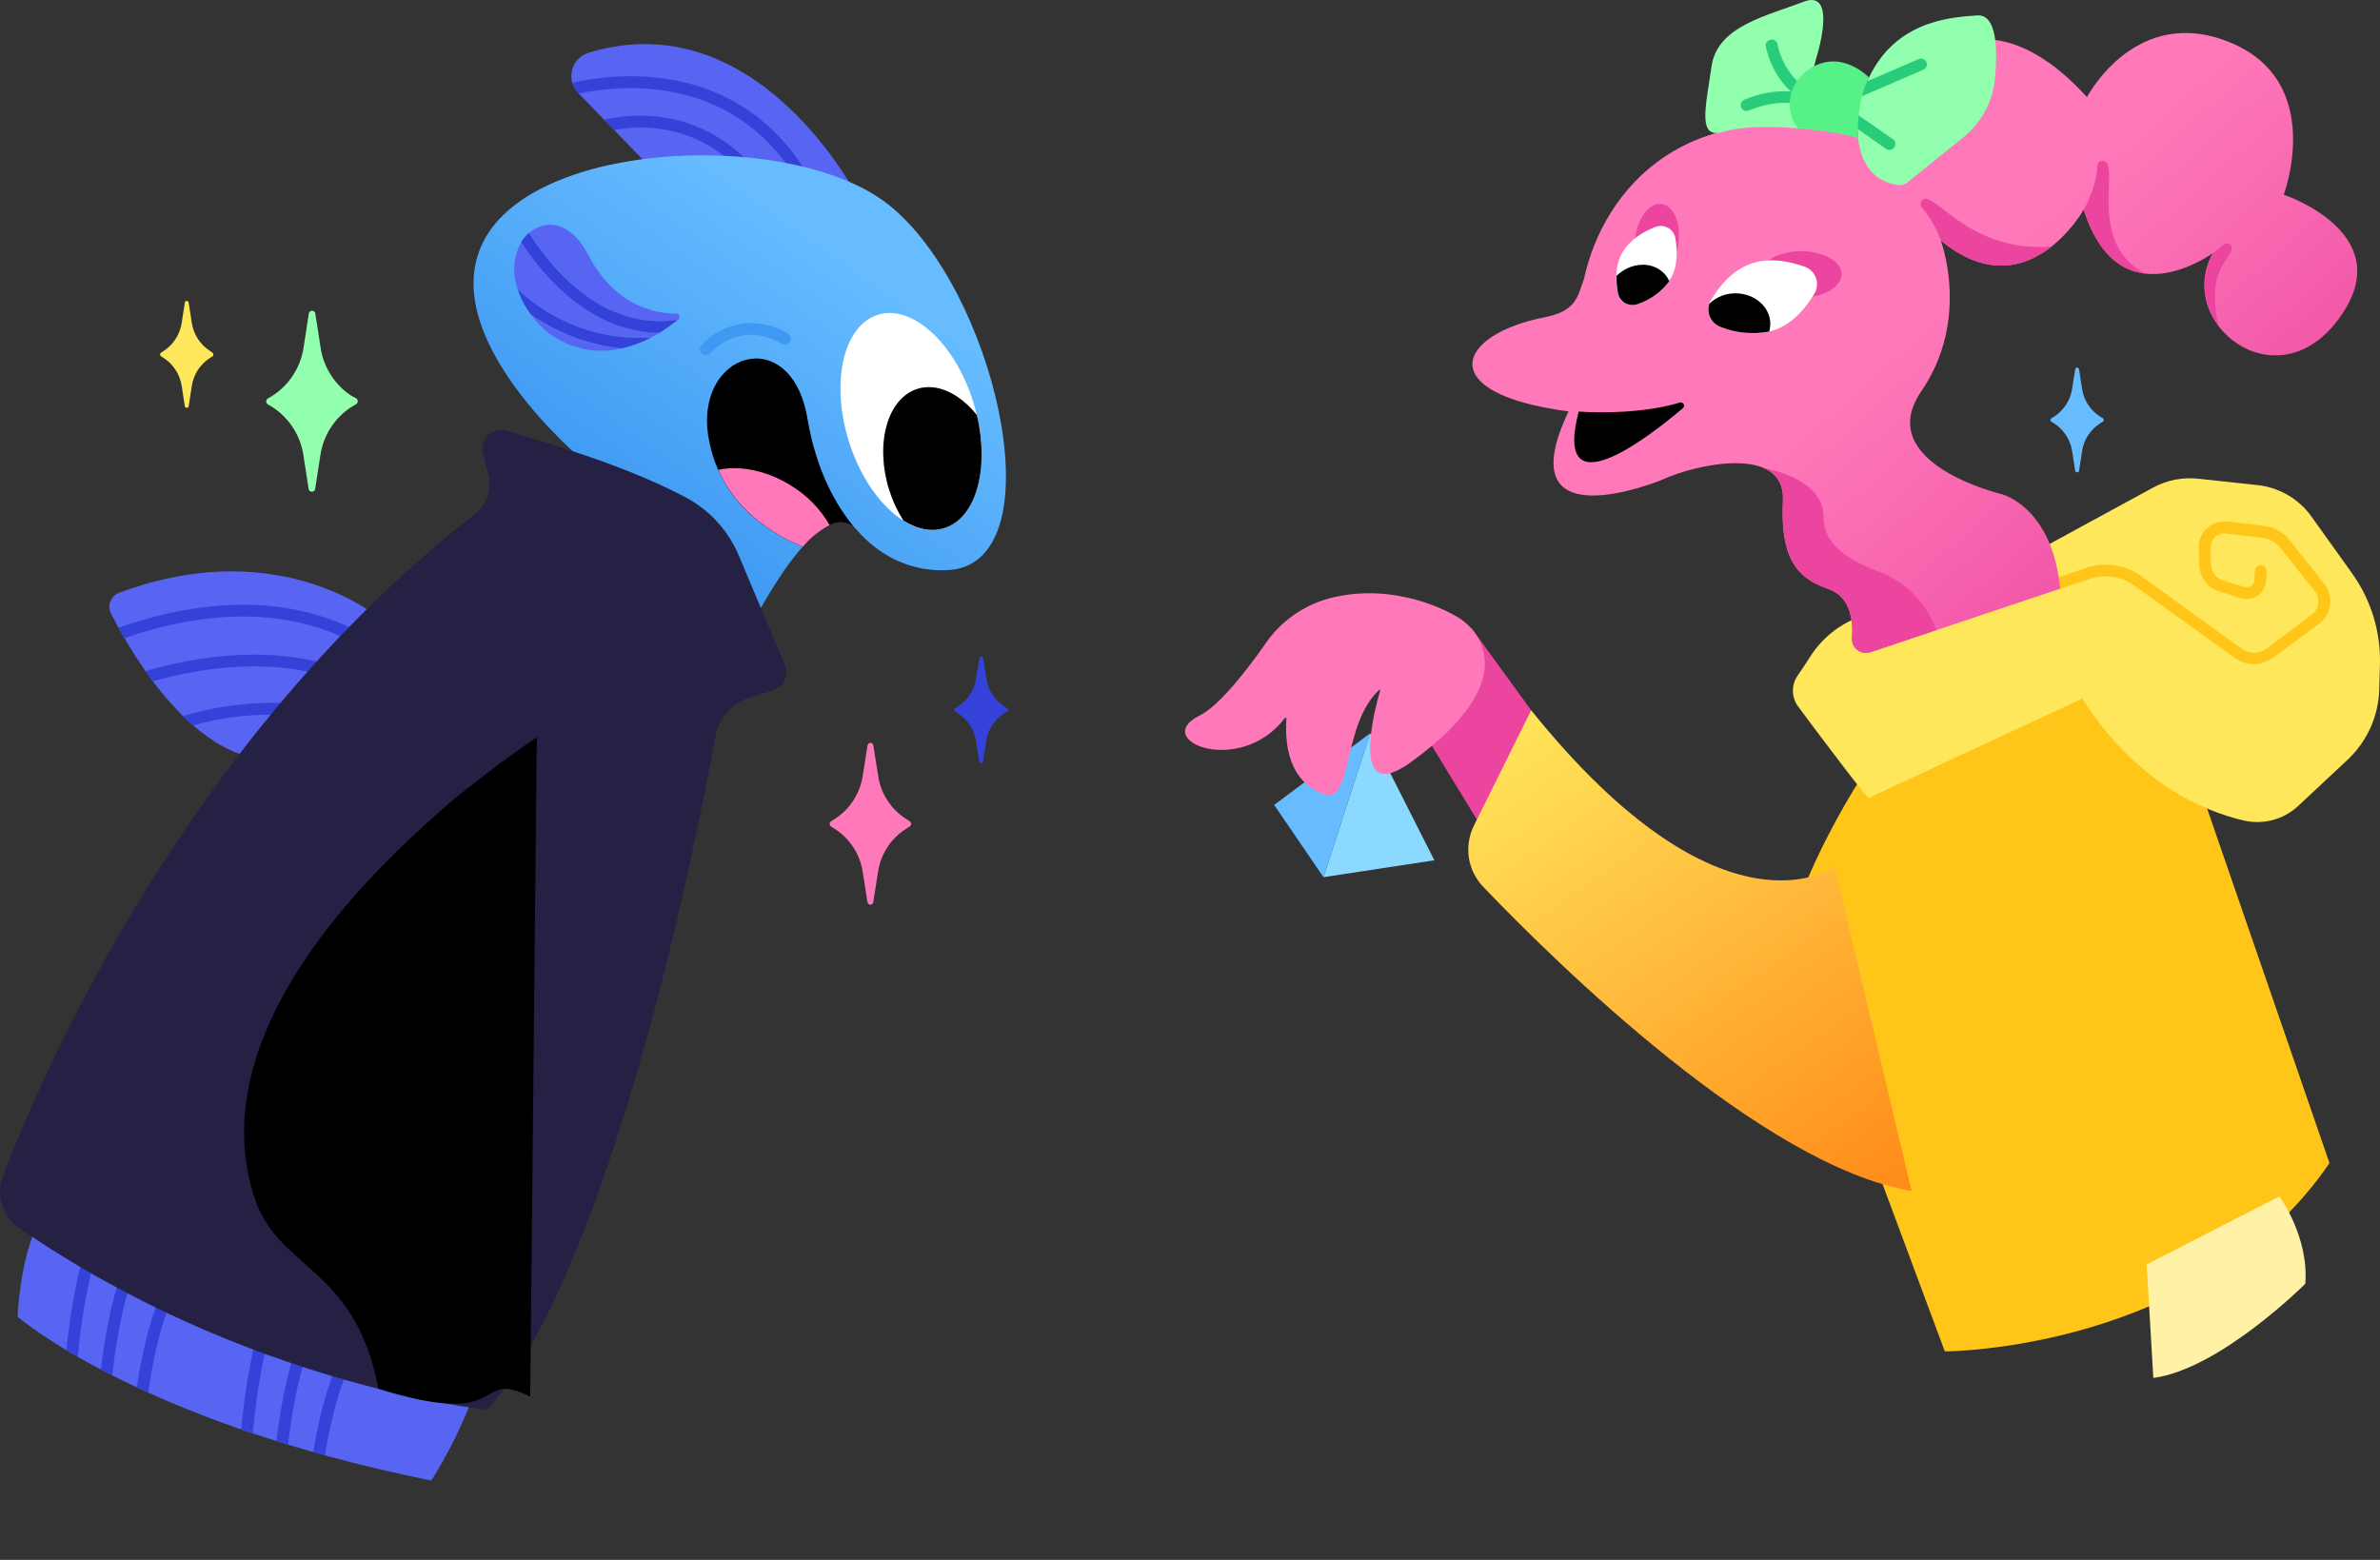 <svg width="180" height="118" viewBox="0 0 180 118" fill="none" xmlns="http://www.w3.org/2000/svg">
<rect x="0" y="0" width="180" height="118" fill="#333333" stroke="none"/>
<g clip-path="url(#clip0_496_103605)">
<path d="M2.968 92.318C1.468 95.293 1.331 99.603 1.331 99.603C1.331 99.603 10.41 107.523 32.62 111.997C33.835 110.068 34.859 108.025 35.677 105.897C35.677 105.897 4.238 91.206 2.968 92.318Z" fill="#5865F2"/>
<path d="M5.021 102.133C5.293 102.294 5.577 102.463 5.882 102.635C6.126 100.026 6.639 96.463 7.705 93.621L6.865 93.305C5.806 96.108 5.282 99.52 5.021 102.133Z" fill="#3442D9"/>
<path d="M10.748 94.823L9.915 94.486C8.634 97.145 7.967 100.705 7.626 103.593C7.902 103.74 8.189 103.888 8.487 104.038C8.814 101.132 9.463 97.457 10.748 94.823Z" fill="#3442D9"/>
<path d="M14.11 96.226L13.271 95.867C11.684 98.175 10.82 101.774 10.346 104.943L11.207 105.337C11.666 102.133 12.521 98.433 14.11 96.226Z" fill="#3442D9"/>
<path d="M20.943 99.201L20.117 98.842C19.002 101.824 18.481 105.488 18.241 108.14C18.528 108.24 18.826 108.341 19.123 108.438C19.353 105.825 19.856 102.136 20.943 99.201Z" fill="#3442D9"/>
<path d="M23.918 100.522L23.096 100.163C21.883 102.775 21.241 106.202 20.903 109.016L21.782 109.288C22.109 106.493 22.733 103.062 23.918 100.522Z" fill="#3442D9"/>
<path d="M27.172 101.996L26.343 101.619C24.965 103.773 24.162 106.952 23.691 109.844L24.571 110.092C25.044 107.203 25.834 104.052 27.172 101.996Z" fill="#3442D9"/>
<path d="M29.067 47.035C29.067 47.035 21.485 40.184 9 44.846C8.723 44.949 8.497 45.158 8.373 45.427C8.248 45.695 8.235 46.002 8.336 46.281L8.39 46.399C9.948 49.475 14.781 57.854 21.04 57.488L29.067 47.035Z" fill="#5865F2"/>
<path d="M8.964 47.49C9.1 47.738 9.248 48.003 9.409 48.28C13.414 46.862 21.029 45.107 27.517 49.055L28.066 48.337C21.18 44.099 13.105 46.005 8.964 47.49Z" fill="#3442D9"/>
<path d="M25.662 51.473L26.232 50.727C20.828 48.692 15.011 49.6 10.999 50.766C11.178 51.021 11.358 51.276 11.559 51.534C15.352 50.468 20.688 49.679 25.662 51.473Z" fill="#3442D9"/>
<path d="M24.093 53.512C20.483 52.794 16.855 53.297 13.83 54.158C14.081 54.402 14.336 54.639 14.602 54.876C17.487 54.05 20.517 53.859 23.483 54.316L24.093 53.512Z" fill="#3442D9"/>
<path d="M64.874 14.921C64.874 14.921 57.338 0.09 44.516 3.987C44.284 4.058 44.069 4.174 43.882 4.328C43.695 4.482 43.541 4.671 43.427 4.885C43.313 5.099 43.243 5.333 43.22 5.575C43.197 5.816 43.221 6.059 43.292 6.291C43.377 6.57 43.527 6.825 43.73 7.033L49.472 12.958C49.472 12.958 58.91 11.795 64.874 14.921Z" fill="#5865F2"/>
<path d="M43.281 6.258C43.364 6.552 43.518 6.821 43.73 7.041L43.758 7.073C47.243 6.355 55.242 5.709 60.126 13.338C60.531 13.421 60.937 13.511 61.339 13.615C56.11 4.5 46.909 5.451 43.281 6.258Z" fill="#3442D9"/>
<path d="M51.402 9.129C49.533 8.652 47.577 8.627 45.696 9.057L46.45 9.836C48.016 9.546 49.626 9.602 51.169 9.997C52.965 10.492 54.593 11.464 55.88 12.811C56.311 12.836 56.753 12.868 57.197 12.908C55.699 11.084 53.675 9.765 51.402 9.129Z" fill="#3442D9"/>
<path d="M44.361 35.056C44.361 35.056 32.397 25.277 36.779 17.874C41.16 10.471 60.226 9.893 67.242 15.513C75.115 21.821 79.759 41.533 72.356 43.044C72.356 43.044 68.204 43.97 64.82 40.109C62.035 36.925 56.903 47.185 56.903 47.185L43.425 37.331L44.361 35.056Z" fill="url(#paint0_linear_496_103605)"/>
<path d="M38.297 32.573C41.767 33.61 47.426 35.271 51.847 37.618C53.662 38.58 55.088 40.141 55.88 42.036L59.365 50.322C59.437 50.493 59.474 50.677 59.474 50.862C59.475 51.048 59.439 51.232 59.368 51.404C59.298 51.575 59.194 51.731 59.063 51.863C58.931 51.994 58.776 52.099 58.604 52.17L58.478 52.216L56.763 52.744C56.087 52.951 55.482 53.341 55.012 53.869C54.542 54.398 54.227 55.045 54.1 55.74C52.514 64.442 46.328 95.386 36.876 106.647C36.876 106.647 18.764 104.853 1.442 92.885C0.831 92.466 0.377 91.853 0.155 91.145C-0.068 90.437 -0.047 89.675 0.215 88.981C3.201 81.136 14.121 55.837 35.892 38.914C36.345 38.562 36.685 38.085 36.868 37.542C37.052 36.999 37.072 36.414 36.926 35.86L36.52 34.317C36.455 34.071 36.457 33.811 36.525 33.566C36.593 33.321 36.725 33.098 36.907 32.92C37.09 32.742 37.317 32.617 37.564 32.556C37.811 32.495 38.07 32.501 38.315 32.573H38.297Z" fill="#242145"/>
<path d="M71.4 39.956C74.003 39.15 74.994 34.882 73.613 30.424C72.232 25.965 69.002 23.005 66.399 23.811C63.796 24.617 62.805 28.885 64.186 33.344C65.567 37.802 68.797 40.763 71.4 39.956Z" fill="white"/>
<path d="M69.391 29.411C67.116 30.129 66.162 33.527 67.238 37.033C67.493 37.855 67.856 38.641 68.315 39.369C69.345 40.022 70.421 40.256 71.408 39.95C73.82 39.204 74.842 35.483 73.881 31.395C72.582 29.777 70.891 28.945 69.391 29.411Z" fill="black"/>
<path d="M40.597 55.779C40.597 55.779 13.536 73.249 19.256 90.624C21.05 96.104 26.878 95.774 28.615 105.054C38.781 108.226 35.763 103.493 40.098 105.649L40.597 55.779Z" fill="black"/>
<path d="M40.177 23.842C40.943 24.891 42.004 25.689 43.223 26.136C44.443 26.583 45.768 26.659 47.031 26.354C44.571 26.11 42.212 25.245 40.177 23.842Z" fill="#5865F2"/>
<path d="M43.012 21.283C45.546 23.644 48.309 24.617 51.266 24.204L51.302 24.175C51.343 24.142 51.372 24.096 51.386 24.046C51.4 23.994 51.398 23.94 51.38 23.891C51.362 23.841 51.329 23.798 51.285 23.768C51.241 23.738 51.19 23.722 51.137 23.723C49.701 23.723 46.558 23.267 44.469 19.248C43.17 16.736 41.257 16.564 40.044 17.601C40.87 18.951 41.868 20.189 43.012 21.283Z" fill="#5865F2"/>
<path d="M49.235 25.536C49.439 25.428 49.647 25.313 49.855 25.177C44.598 25.102 41.056 20.817 39.431 18.305C39.131 18.842 38.95 19.437 38.901 20.05C38.853 20.663 38.936 21.28 39.147 21.858C40.486 23.13 42.073 24.114 43.808 24.747C45.544 25.38 47.391 25.648 49.235 25.536Z" fill="#5865F2"/>
<path d="M49.855 25.187C50.341 24.888 50.808 24.559 51.252 24.201C48.309 24.613 45.546 23.641 42.998 21.279C41.85 20.185 40.848 18.948 40.016 17.598C39.78 17.804 39.578 18.047 39.416 18.315C41.056 20.827 44.598 25.112 49.855 25.187Z" fill="#3442D9"/>
<path d="M49.235 25.536C47.392 25.649 45.545 25.382 43.809 24.751C42.074 24.12 40.487 23.139 39.147 21.868C39.33 22.43 39.588 22.965 39.915 23.458C39.998 23.584 40.087 23.706 40.177 23.817C42.21 25.23 44.569 26.102 47.031 26.354C47.798 26.177 48.539 25.902 49.235 25.536Z" fill="#3442D9"/>
<path d="M64.654 39.94C63.334 38.379 61.751 35.749 61.066 31.654C59.821 24.33 52.4 26.63 53.605 33.212C54.506 38.146 58.364 40.414 60.729 41.358C62.067 39.847 63.528 38.914 64.654 39.94Z" fill="black"/>
<path d="M59.828 36.736C57.973 35.573 55.934 35.189 54.327 35.544C55.812 38.889 58.78 40.568 60.732 41.358C61.287 40.684 61.97 40.127 62.742 39.718C62.037 38.494 61.035 37.468 59.828 36.736Z" fill="#FF78B9"/>
<path d="M53.394 26.86C53.274 26.862 53.159 26.816 53.072 26.734C52.985 26.651 52.935 26.538 52.931 26.418C52.93 26.31 52.967 26.205 53.035 26.12C53.851 25.227 54.955 24.649 56.155 24.488C57.354 24.326 58.572 24.592 59.595 25.238C59.646 25.267 59.691 25.306 59.727 25.353C59.763 25.4 59.789 25.453 59.804 25.51C59.82 25.567 59.824 25.627 59.816 25.685C59.808 25.744 59.789 25.8 59.76 25.851C59.73 25.902 59.691 25.947 59.644 25.983C59.598 26.019 59.544 26.046 59.487 26.061C59.43 26.076 59.371 26.08 59.312 26.073C59.254 26.065 59.197 26.046 59.146 26.016C55.956 24.165 53.825 26.598 53.728 26.713C53.685 26.759 53.633 26.796 53.576 26.821C53.519 26.846 53.457 26.86 53.394 26.86Z" fill="#3F99F2"/>
<path d="M30.137 65.612C30.049 65.613 29.964 65.589 29.891 65.542C29.817 65.496 29.759 65.428 29.724 65.349C29.688 65.269 29.677 65.181 29.691 65.096C29.705 65.01 29.744 64.93 29.803 64.866C33.75 60.438 37.077 58.406 37.217 58.324C37.318 58.267 37.438 58.252 37.551 58.282C37.663 58.311 37.76 58.384 37.82 58.484C37.88 58.583 37.899 58.703 37.873 58.816C37.847 58.93 37.777 59.029 37.68 59.092C37.644 59.113 34.306 61.144 30.47 65.461C30.429 65.509 30.378 65.548 30.32 65.574C30.262 65.6 30.2 65.613 30.137 65.612Z" fill="black"/>
<path d="M68.519 61.941C67.954 61.58 67.474 61.102 67.11 60.538C66.746 59.975 66.509 59.339 66.413 58.676L66.054 56.397C66.046 56.342 66.021 56.292 65.982 56.253C65.963 56.233 65.94 56.217 65.915 56.206C65.889 56.195 65.861 56.189 65.833 56.189C65.805 56.189 65.778 56.195 65.752 56.206C65.727 56.217 65.704 56.233 65.684 56.253C65.642 56.29 65.616 56.341 65.609 56.397L65.25 58.676C65.151 59.338 64.913 59.971 64.55 60.535C64.188 61.097 63.709 61.577 63.147 61.941L62.842 62.135C62.813 62.157 62.788 62.185 62.771 62.217C62.756 62.252 62.749 62.288 62.749 62.325C62.749 62.362 62.756 62.399 62.771 62.433C62.788 62.465 62.813 62.493 62.842 62.515L63.147 62.709C63.709 63.073 64.188 63.553 64.55 64.116C64.913 64.679 65.151 65.312 65.25 65.975L65.609 68.253C65.617 68.291 65.633 68.326 65.658 68.356C65.683 68.385 65.715 68.407 65.751 68.421C65.787 68.435 65.825 68.439 65.863 68.434C65.901 68.428 65.937 68.413 65.968 68.39C65.989 68.373 66.006 68.353 66.019 68.329C66.032 68.306 66.04 68.28 66.043 68.253L66.402 65.975C66.498 65.311 66.736 64.676 67.099 64.112C67.463 63.548 67.943 63.07 68.509 62.709L68.81 62.515C68.839 62.493 68.864 62.465 68.882 62.433C68.898 62.399 68.906 62.362 68.906 62.325C68.906 62.288 68.898 62.251 68.882 62.217C68.864 62.185 68.839 62.157 68.81 62.135L68.519 61.941Z" fill="#FF78B9"/>
<path d="M26.577 29.942C25.95 29.532 25.418 28.991 25.019 28.356C24.613 27.727 24.348 27.017 24.244 26.275L23.849 23.731C23.842 23.669 23.813 23.611 23.767 23.569C23.723 23.526 23.663 23.502 23.602 23.502C23.54 23.502 23.481 23.526 23.437 23.569C23.391 23.611 23.362 23.669 23.354 23.731L22.963 26.275C22.853 27.02 22.585 27.732 22.177 28.364C21.77 28.997 21.231 29.535 20.598 29.942L20.239 30.154C20.206 30.179 20.18 30.211 20.16 30.247C20.142 30.284 20.133 30.325 20.135 30.366C20.133 30.408 20.141 30.45 20.16 30.488C20.18 30.524 20.206 30.556 20.239 30.581L20.598 30.793C21.227 31.2 21.761 31.735 22.166 32.365C22.572 32.994 22.838 33.702 22.949 34.442L23.34 36.987C23.347 37.047 23.376 37.102 23.422 37.141C23.47 37.178 23.528 37.198 23.587 37.198C23.647 37.198 23.705 37.178 23.753 37.141C23.799 37.102 23.828 37.047 23.835 36.987L24.23 34.442C24.339 33.698 24.606 32.986 25.013 32.353C25.42 31.72 25.958 31.182 26.591 30.775L26.95 30.563C26.983 30.538 27.01 30.506 27.029 30.47C27.048 30.432 27.057 30.39 27.054 30.348C27.056 30.307 27.048 30.266 27.029 30.23C27.01 30.193 26.983 30.161 26.95 30.136L26.577 29.942Z" fill="#91FFAD"/>
<path d="M75.977 53.447C75.605 53.207 75.288 52.892 75.047 52.521C74.809 52.149 74.654 51.731 74.591 51.294L74.362 49.794C74.355 49.758 74.337 49.726 74.311 49.701C74.299 49.688 74.284 49.678 74.267 49.671C74.251 49.664 74.233 49.66 74.215 49.66C74.197 49.66 74.179 49.664 74.162 49.671C74.145 49.678 74.13 49.688 74.118 49.701C74.092 49.725 74.075 49.758 74.071 49.794L73.823 51.294C73.759 51.731 73.602 52.149 73.364 52.52C73.125 52.891 72.809 53.207 72.438 53.447L72.241 53.573C72.218 53.584 72.201 53.602 72.192 53.626C72.182 53.649 72.182 53.675 72.191 53.698C72.187 53.721 72.187 53.744 72.191 53.766C72.201 53.79 72.219 53.81 72.241 53.824L72.438 53.949C72.808 54.19 73.124 54.505 73.364 54.875C73.602 55.246 73.758 55.663 73.823 56.099L74.057 57.599C74.061 57.635 74.079 57.669 74.107 57.692C74.134 57.716 74.168 57.729 74.204 57.729C74.24 57.729 74.274 57.716 74.301 57.692C74.326 57.667 74.344 57.634 74.351 57.599L74.581 56.099C74.641 55.661 74.796 55.241 75.035 54.869C75.275 54.498 75.592 54.182 75.966 53.946L76.167 53.82C76.187 53.806 76.203 53.786 76.213 53.763C76.221 53.741 76.221 53.717 76.213 53.695C76.221 53.671 76.221 53.646 76.213 53.623C76.203 53.601 76.187 53.582 76.167 53.569L75.977 53.447Z" fill="#3442D9"/>
<path d="M15.886 26.551C15.514 26.313 15.197 25.997 14.958 25.626C14.719 25.254 14.563 24.835 14.501 24.398L14.272 22.898C14.268 22.86 14.25 22.826 14.222 22.801C14.195 22.777 14.16 22.763 14.125 22.763C14.089 22.763 14.054 22.777 14.028 22.801C13.999 22.826 13.982 22.86 13.977 22.898L13.748 24.398C13.683 24.838 13.525 25.261 13.285 25.636C13.046 26.007 12.73 26.323 12.359 26.562L12.162 26.687C12.141 26.702 12.125 26.722 12.115 26.745C12.111 26.767 12.111 26.79 12.115 26.813C12.111 26.837 12.111 26.861 12.115 26.885C12.125 26.907 12.141 26.927 12.162 26.942L12.359 27.068C12.732 27.304 13.048 27.62 13.285 27.993C13.525 28.366 13.683 28.786 13.748 29.224L13.977 30.724C13.982 30.761 14 30.794 14.028 30.818C14.056 30.839 14.09 30.85 14.125 30.85C14.159 30.85 14.194 30.839 14.222 30.818C14.247 30.792 14.264 30.76 14.272 30.724L14.501 29.224C14.563 28.787 14.719 28.368 14.958 27.996C15.197 27.625 15.514 27.309 15.886 27.071L16.087 26.946C16.108 26.931 16.124 26.911 16.134 26.888C16.141 26.865 16.141 26.84 16.134 26.816C16.141 26.794 16.141 26.77 16.134 26.748C16.124 26.725 16.108 26.706 16.087 26.691L15.886 26.551Z" fill="#FFE75C"/>
<path d="M155.663 51.965L146.511 54.788C143.879 55.598 141.643 57.34 140.232 59.678C138.059 63.281 135.125 68.948 134.514 74.111C134.514 74.111 133.564 77.749 137.913 80.971C139.078 81.851 139.961 83.044 140.457 84.408L147.086 102.228C147.086 102.228 166.441 102.228 176.179 87.986L166.927 61.167C163.841 59.186 161.259 56.53 159.38 53.404C159.015 52.786 158.45 52.307 157.775 52.046C157.1 51.785 156.356 51.756 155.663 51.965Z" fill="#FFC619"/>
<path d="M115.803 53.729L111.389 47.652C111.309 47.543 111.201 47.459 111.075 47.407C110.949 47.356 110.811 47.34 110.677 47.361C110.543 47.382 110.417 47.44 110.313 47.527C110.21 47.615 110.134 47.729 110.092 47.857L107.705 55.454L113.423 64.83L116.564 57.385L115.803 53.729Z" fill="#EB459F"/>
<path d="M112.179 67.088C117.632 72.784 133.285 88.222 144.574 90.092L138.749 65.561C138.749 65.561 130.329 71.796 115.802 53.729L111.471 62.459C111.098 63.21 110.965 64.056 111.091 64.883C111.218 65.71 111.597 66.48 112.179 67.088Z" fill="url(#paint1_linear_496_103605)"/>
<path d="M172.395 90.502C172.395 90.502 174.635 93.558 174.35 97.115C174.35 97.115 167.878 103.579 162.857 104.235L162.353 95.647L172.395 90.502Z" fill="#FFF2A6"/>
<path d="M141.329 60.356C141.268 60.476 137.716 55.768 135.997 53.45C135.746 53.113 135.607 52.708 135.599 52.289C135.59 51.871 135.713 51.46 135.951 51.114C136.269 50.648 136.637 50.098 136.98 49.565C137.835 48.26 139.086 47.256 140.554 46.696L155.059 41.121L162.835 36.886C163.873 36.321 165.063 36.086 166.241 36.212L170.733 36.696C171.544 36.783 172.327 37.04 173.03 37.448C173.733 37.857 174.34 38.409 174.811 39.067L177.884 43.365C179.322 45.377 180.063 47.794 179.996 50.256L179.942 52.151C179.916 53.155 179.689 54.144 179.275 55.061C178.86 55.978 178.266 56.804 177.527 57.494L173.824 60.956C173.282 61.466 172.62 61.834 171.898 62.029C171.175 62.223 170.415 62.236 169.686 62.067C166.673 61.361 161.57 59.244 157.482 52.846L141.329 60.356Z" fill="#FFE75C"/>
<path d="M170.458 50.235C169.967 50.235 169.488 50.09 169.082 49.819L161.416 44.297C160.937 43.95 160.379 43.724 159.792 43.637C159.205 43.55 158.604 43.604 158.043 43.795L155.899 44.526L151.95 45.641C151.894 45.664 151.833 45.676 151.773 45.676C151.712 45.676 151.652 45.663 151.596 45.639C151.54 45.615 151.49 45.58 151.448 45.536C151.407 45.492 151.375 45.44 151.354 45.384C151.334 45.327 151.325 45.267 151.329 45.207C151.333 45.147 151.349 45.088 151.377 45.035C151.405 44.981 151.443 44.934 151.49 44.895C151.537 44.857 151.591 44.828 151.65 44.812L151.707 44.794L155.638 43.686L157.761 42.959C158.459 42.723 159.205 42.657 159.935 42.767C160.665 42.877 161.357 43.16 161.952 43.591L169.604 49.12C169.874 49.297 170.193 49.387 170.517 49.377C170.841 49.367 171.154 49.257 171.412 49.064L174.828 46.509C175.097 46.307 175.274 46.008 175.321 45.678C175.368 45.348 175.283 45.013 175.082 44.745L175.064 44.724L172.47 41.449C172.305 41.239 172.1 41.063 171.866 40.933C171.633 40.802 171.375 40.718 171.108 40.687L168.364 40.358C168.081 40.328 167.798 40.409 167.576 40.584C167.354 40.76 167.212 41.015 167.181 41.294C167.181 41.336 167.181 41.375 167.181 41.417L167.224 42.744C167.232 43.002 167.322 43.252 167.48 43.458C167.638 43.664 167.857 43.816 168.106 43.894L169.722 44.402C169.867 44.45 170.025 44.44 170.162 44.374C170.3 44.308 170.406 44.191 170.458 44.05C170.469 44.007 170.478 43.963 170.483 43.919L170.547 43.196C170.548 43.136 170.562 43.077 170.587 43.022C170.612 42.968 170.648 42.919 170.693 42.878C170.737 42.838 170.79 42.807 170.847 42.787C170.905 42.768 170.965 42.76 171.026 42.764C171.086 42.768 171.145 42.785 171.199 42.812C171.253 42.84 171.301 42.878 171.339 42.924C171.378 42.971 171.406 43.024 171.423 43.082C171.44 43.139 171.444 43.2 171.437 43.259L171.373 43.982C171.355 44.174 171.3 44.36 171.211 44.53C171.121 44.7 170.998 44.851 170.849 44.974C170.7 45.097 170.528 45.19 170.342 45.248C170.157 45.305 169.962 45.326 169.768 45.309C169.66 45.299 169.554 45.277 169.45 45.246L167.835 44.734C167.41 44.6 167.038 44.34 166.769 43.99C166.5 43.639 166.346 43.215 166.33 42.776L166.287 41.445C166.279 41.192 166.321 40.939 166.411 40.702C166.502 40.464 166.638 40.247 166.814 40.062C166.99 39.876 167.2 39.727 167.434 39.623C167.668 39.518 167.921 39.46 168.178 39.452C168.278 39.444 168.378 39.444 168.478 39.452L171.222 39.78C171.606 39.825 171.976 39.945 172.312 40.133C172.649 40.321 172.944 40.573 173.181 40.874L175.775 44.148C175.953 44.369 176.084 44.623 176.162 44.894C176.241 45.166 176.264 45.45 176.23 45.73C176.197 46.01 176.108 46.281 175.969 46.528C175.83 46.774 175.642 46.991 175.418 47.165L175.386 47.19L171.93 49.741C171.506 50.059 170.99 50.232 170.458 50.235Z" fill="#FFC619"/>
<path d="M155.806 44.533C155.234 38.35 151.41 37.387 151.41 37.387C151.41 37.387 141.569 35.055 145.31 29.596C149.052 24.137 146.775 18.184 146.775 18.184C153.283 23.565 157.593 15.855 157.593 15.855C160.28 24.37 167.356 19.147 167.356 19.147C164.469 24.38 172.023 30.457 176.762 24.278C181.786 17.729 172.72 14.729 172.72 14.729C172.72 14.729 175.89 6.292 168.789 3.264C161.567 0.187 157.839 7.344 157.839 7.344C147.444 -4.054 140.918 10.396 140.918 10.396C127.664 6.747 121.263 14.306 119.805 21.074C119.341 22.288 119.305 23.516 116.871 23.989C110.081 25.315 108.38 29.783 118.629 31.12C113.887 41.11 125.523 36.385 125.777 36.261C128.121 35.164 135.047 33.566 134.839 37.86C134.632 42.045 135.783 43.711 138.224 44.533C139.953 45.118 140.164 46.929 140.053 48.291C140.047 48.43 140.068 48.569 140.116 48.7C140.163 48.831 140.237 48.951 140.332 49.054C140.427 49.157 140.541 49.241 140.669 49.3C140.796 49.359 140.935 49.392 141.075 49.399C141.197 49.402 141.317 49.385 141.433 49.349L155.806 44.533Z" fill="url(#paint2_linear_496_103605)"/>
<path d="M137.337 4.489C137.337 4.489 139.096 -0.924 136.383 0.138C133.671 1.2 129.879 1.952 129.443 5.025C129.007 8.099 128.332 10.587 130.354 9.966C132.377 9.345 136.029 9.715 136.029 9.715L137.337 4.489Z" fill="#91FFAD"/>
<path d="M119.398 31.131C119.398 31.131 123.65 31.484 127.049 30.45C127.103 30.435 127.162 30.439 127.214 30.46C127.266 30.482 127.309 30.521 127.336 30.57C127.363 30.619 127.372 30.676 127.362 30.731C127.352 30.786 127.324 30.836 127.281 30.873C124.554 33.188 117.439 38.651 119.398 31.131Z" fill="black"/>
<path d="M140.6 7.926C140.6 7.926 139.528 13.406 143.53 13.999C143.656 14.018 143.785 14.01 143.908 13.977C144.031 13.945 144.146 13.887 144.245 13.808L148.48 10.396C149.164 9.843 149.73 9.16 150.144 8.388C150.557 7.616 150.81 6.77 150.888 5.9C151.085 3.702 151.021 1.07 149.541 1.165C147.268 1.31 143.109 1.677 141.165 6.274C140.935 6.81 140.747 7.362 140.6 7.926Z" fill="#91FFAD"/>
<path d="M137.344 7.901C137.301 7.901 137.257 7.894 137.216 7.88C134.192 6.988 133.574 3.646 133.549 3.508C133.529 3.393 133.556 3.274 133.624 3.178C133.692 3.082 133.797 3.017 133.914 2.997C134.031 2.976 134.151 3.003 134.248 3.071C134.345 3.138 134.411 3.241 134.432 3.356C134.432 3.388 134.986 6.299 137.469 7.037C137.573 7.067 137.662 7.132 137.72 7.221C137.778 7.311 137.802 7.418 137.787 7.523C137.771 7.628 137.718 7.724 137.637 7.794C137.556 7.863 137.452 7.901 137.344 7.901Z" fill="#29CC7A"/>
<path d="M132.091 8.395C131.99 8.394 131.893 8.359 131.814 8.296C131.736 8.233 131.682 8.146 131.66 8.048C131.638 7.951 131.651 7.849 131.696 7.76C131.74 7.67 131.814 7.598 131.905 7.555C132.041 7.492 135.243 6.087 137.327 7.601C137.429 7.661 137.502 7.759 137.531 7.872C137.56 7.986 137.543 8.106 137.482 8.206C137.421 8.307 137.323 8.38 137.208 8.409C137.093 8.437 136.971 8.42 136.869 8.36L136.798 8.307C135.129 7.097 132.306 8.339 132.277 8.353C132.219 8.381 132.156 8.395 132.091 8.395Z" fill="#29CC7A"/>
<path d="M142.905 11.345C142.813 11.346 142.723 11.317 142.648 11.264L139.925 9.362C139.69 9.199 139.503 8.976 139.384 8.718C139.265 8.459 139.217 8.174 139.246 7.891C139.275 7.609 139.38 7.339 139.549 7.109C139.719 6.88 139.947 6.699 140.211 6.585L145.11 4.468C145.219 4.422 145.341 4.42 145.451 4.463C145.561 4.506 145.649 4.59 145.696 4.697C145.72 4.75 145.733 4.807 145.734 4.864C145.735 4.921 145.725 4.979 145.704 5.032C145.682 5.086 145.651 5.134 145.61 5.176C145.57 5.217 145.521 5.25 145.468 5.273L140.572 7.39C140.449 7.437 140.343 7.517 140.263 7.62C140.184 7.723 140.134 7.846 140.121 7.976C140.108 8.105 140.131 8.235 140.188 8.352C140.244 8.469 140.333 8.568 140.443 8.639L143.166 10.534C143.242 10.589 143.298 10.667 143.328 10.755C143.357 10.844 143.357 10.94 143.329 11.028C143.301 11.117 143.245 11.195 143.17 11.252C143.094 11.308 143.003 11.339 142.909 11.342L142.905 11.345Z" fill="#29CC7A"/>
<path d="M100.096 66.355L108.48 65.077L103.623 55.472L100.096 66.355Z" fill="#8CD9FF"/>
<path d="M103.624 55.472L96.365 60.889L100.096 66.355L103.624 55.472Z" fill="#66BCFF"/>
<path d="M110.553 46.883C109.688 46.272 105.439 43.965 100.482 45.274C98.535 45.818 96.845 47.024 95.711 48.679C94.486 50.443 92.277 53.358 90.74 54.12C86.956 55.998 93.753 58.803 97.173 54.322L97.294 54.286C97.152 56.365 97.48 59.142 100.153 60.084C102.323 60.846 101.486 54.791 104.306 52.194L104.402 52.165C104.402 52.165 101.586 61.34 106.668 57.681C115.549 51.283 111.51 47.557 110.553 46.883Z" fill="#FF78B9"/>
<path d="M136.21 22.519C137.914 22.504 139.287 21.704 139.278 20.733C139.268 19.763 137.88 18.989 136.177 19.005C134.474 19.021 133.101 19.82 133.11 20.791C133.119 21.761 134.507 22.535 136.21 22.519Z" fill="#EB459F"/>
<path d="M126.943 18.349C127.136 16.849 126.564 15.541 125.665 15.428C124.766 15.316 123.881 16.44 123.688 17.941C123.495 19.441 124.067 20.748 124.966 20.861C125.865 20.974 126.75 19.849 126.943 18.349Z" fill="#EB459F"/>
<path d="M136.473 20.167C136.65 20.23 136.813 20.326 136.952 20.45C137.091 20.575 137.204 20.726 137.285 20.893C137.365 21.061 137.411 21.243 137.42 21.428C137.429 21.614 137.401 21.799 137.338 21.974C137.307 22.056 137.268 22.135 137.223 22.21C136.637 23.205 135.654 24.451 134.232 24.959C132.81 25.467 131.248 25.139 130.151 24.747C129.974 24.685 129.811 24.589 129.672 24.464C129.532 24.34 129.419 24.189 129.339 24.021C129.259 23.853 129.213 23.672 129.204 23.486C129.194 23.301 129.223 23.116 129.286 22.941C129.317 22.859 129.355 22.78 129.4 22.704C129.987 21.713 130.966 20.467 132.392 19.956C133.817 19.444 135.376 19.779 136.473 20.167Z" fill="white"/>
<path d="M133.799 25.083C133.857 24.893 133.887 24.695 133.889 24.497C133.889 23.223 132.709 22.189 131.255 22.189C130.889 22.185 130.526 22.253 130.187 22.388C129.848 22.523 129.539 22.723 129.279 22.976C129.164 23.324 129.19 23.703 129.353 24.032C129.516 24.362 129.802 24.616 130.151 24.74C131.308 25.198 132.575 25.317 133.799 25.083Z" fill="black"/>
<path d="M125.215 17.161C125.49 17.058 125.794 17.067 126.062 17.186C126.33 17.304 126.539 17.522 126.645 17.792C126.668 17.853 126.686 17.916 126.699 17.979C126.863 18.858 126.927 20.096 126.341 21.092C125.744 21.986 124.865 22.661 123.84 23.011C123.565 23.113 123.261 23.105 122.993 22.986C122.725 22.868 122.516 22.65 122.41 22.38C122.387 22.319 122.369 22.256 122.357 22.192C122.189 21.314 122.124 20.075 122.714 19.08C123.304 18.085 124.372 17.478 125.215 17.161Z" fill="white"/>
<path d="M126.248 21.265C126.148 21.038 126.006 20.831 125.83 20.654C124.908 19.74 123.329 19.835 122.257 20.866C122.249 21.306 122.286 21.746 122.367 22.179C122.395 22.322 122.451 22.459 122.532 22.58C122.614 22.702 122.719 22.807 122.841 22.888C122.964 22.969 123.102 23.025 123.247 23.053C123.392 23.081 123.541 23.08 123.686 23.05C123.751 23.04 123.815 23.022 123.875 22.997C124.828 22.674 125.656 22.069 126.248 21.265Z" fill="black"/>
<path d="M158.851 31.526C158.479 31.293 158.163 30.983 157.924 30.617C157.685 30.252 157.53 29.839 157.468 29.409L157.239 27.934C157.235 27.897 157.217 27.863 157.189 27.838C157.163 27.815 157.128 27.802 157.093 27.802C157.057 27.802 157.022 27.815 156.996 27.838C156.968 27.863 156.95 27.897 156.946 27.934L156.717 29.409C156.653 29.838 156.496 30.248 156.256 30.612C156.021 30.978 155.708 31.289 155.338 31.523L155.138 31.646C155.118 31.66 155.102 31.68 155.091 31.703C155.08 31.723 155.074 31.746 155.073 31.77C155.074 31.794 155.08 31.818 155.091 31.84C155.102 31.863 155.118 31.882 155.138 31.897L155.338 32.02C155.708 32.254 156.021 32.565 156.256 32.931C156.496 33.294 156.653 33.705 156.717 34.134L156.946 35.609C156.953 35.644 156.971 35.675 156.996 35.7C157.024 35.721 157.058 35.732 157.093 35.732C157.127 35.732 157.161 35.721 157.189 35.7C157.217 35.677 157.235 35.645 157.239 35.609L157.468 34.134C157.53 33.703 157.685 33.291 157.924 32.925C158.163 32.56 158.479 32.25 158.851 32.017L159.047 31.893C159.068 31.878 159.084 31.859 159.094 31.837C159.105 31.815 159.111 31.791 159.112 31.766C159.111 31.742 159.105 31.72 159.094 31.699C159.084 31.676 159.068 31.657 159.047 31.642L158.851 31.526Z" fill="#66BCFF"/>
<path d="M145.335 15.206C144.978 15.777 145.846 15.707 146.79 18.198C150.363 21.141 153.262 20.146 155.159 18.653C148.659 19.147 146.064 14.017 145.335 15.206Z" fill="#EB459F"/>
<path d="M162.26 20.704C157.589 18.297 160.63 11.977 158.926 12.178C158.307 12.252 159.051 13.149 157.596 15.862C158.683 19.31 160.494 20.506 162.26 20.704Z" fill="#EB459F"/>
<path d="M168.757 18.914C168.875 18.47 168.492 18.336 168.21 18.463C167.853 18.741 167.592 18.967 167.36 19.168C166.884 20.023 166.67 20.996 166.745 21.969C166.82 22.941 167.18 23.871 167.781 24.645C166.866 20.573 168.5 19.857 168.757 18.914Z" fill="#EB459F"/>
<path d="M142.344 43.344C139.81 42.416 137.912 41.195 137.923 39.187C137.941 36.717 135.164 35.767 133.42 35.415C134.328 35.813 134.911 36.572 134.85 37.86C134.643 42.045 135.793 43.711 138.234 44.533C139.964 45.118 140.175 46.929 140.064 48.291C140.057 48.43 140.078 48.569 140.126 48.7C140.174 48.831 140.247 48.951 140.342 49.054C140.437 49.157 140.552 49.24 140.679 49.3C140.807 49.359 140.945 49.392 141.086 49.399C141.207 49.402 141.328 49.385 141.443 49.349L146.446 47.663C146.107 46.699 145.566 45.817 144.859 45.073C144.153 44.329 143.296 43.74 142.344 43.344Z" fill="#EB459F"/>
<path d="M141.351 5.865C141.351 5.865 139.206 3.561 136.73 5.294C135.032 6.483 135.057 8.724 136.015 9.712C136.015 9.712 139.049 9.955 140.507 10.453C140.522 10.453 140.343 7.774 141.351 5.865Z" fill="#57F287"/>
</g>
<defs>
<linearGradient id="paint0_linear_496_103605" x1="63.205" y1="19.062" x2="48.341" y2="40.22" gradientUnits="userSpaceOnUse">
<stop stop-color="#66BCFF"/>
<stop offset="1" stop-color="#3F99F2"/>
</linearGradient>
<linearGradient id="paint1_linear_496_103605" x1="107.097" y1="40.722" x2="142.012" y2="90.71" gradientUnits="userSpaceOnUse">
<stop offset="0.24" stop-color="#FFE75C"/>
<stop offset="1" stop-color="#FF8C19"/>
</linearGradient>
<linearGradient id="paint2_linear_496_103605" x1="168.625" y1="46.752" x2="147.053" y2="22.764" gradientUnits="userSpaceOnUse">
<stop stop-color="#EB459F"/>
<stop offset="0.46" stop-color="#F55FAC"/>
<stop offset="0.99" stop-color="#FF78B9"/>
</linearGradient>
<clipPath id="clip0_496_103605">
<rect width="180" height="118" fill="white"/>
</clipPath>
</defs>
</svg>
